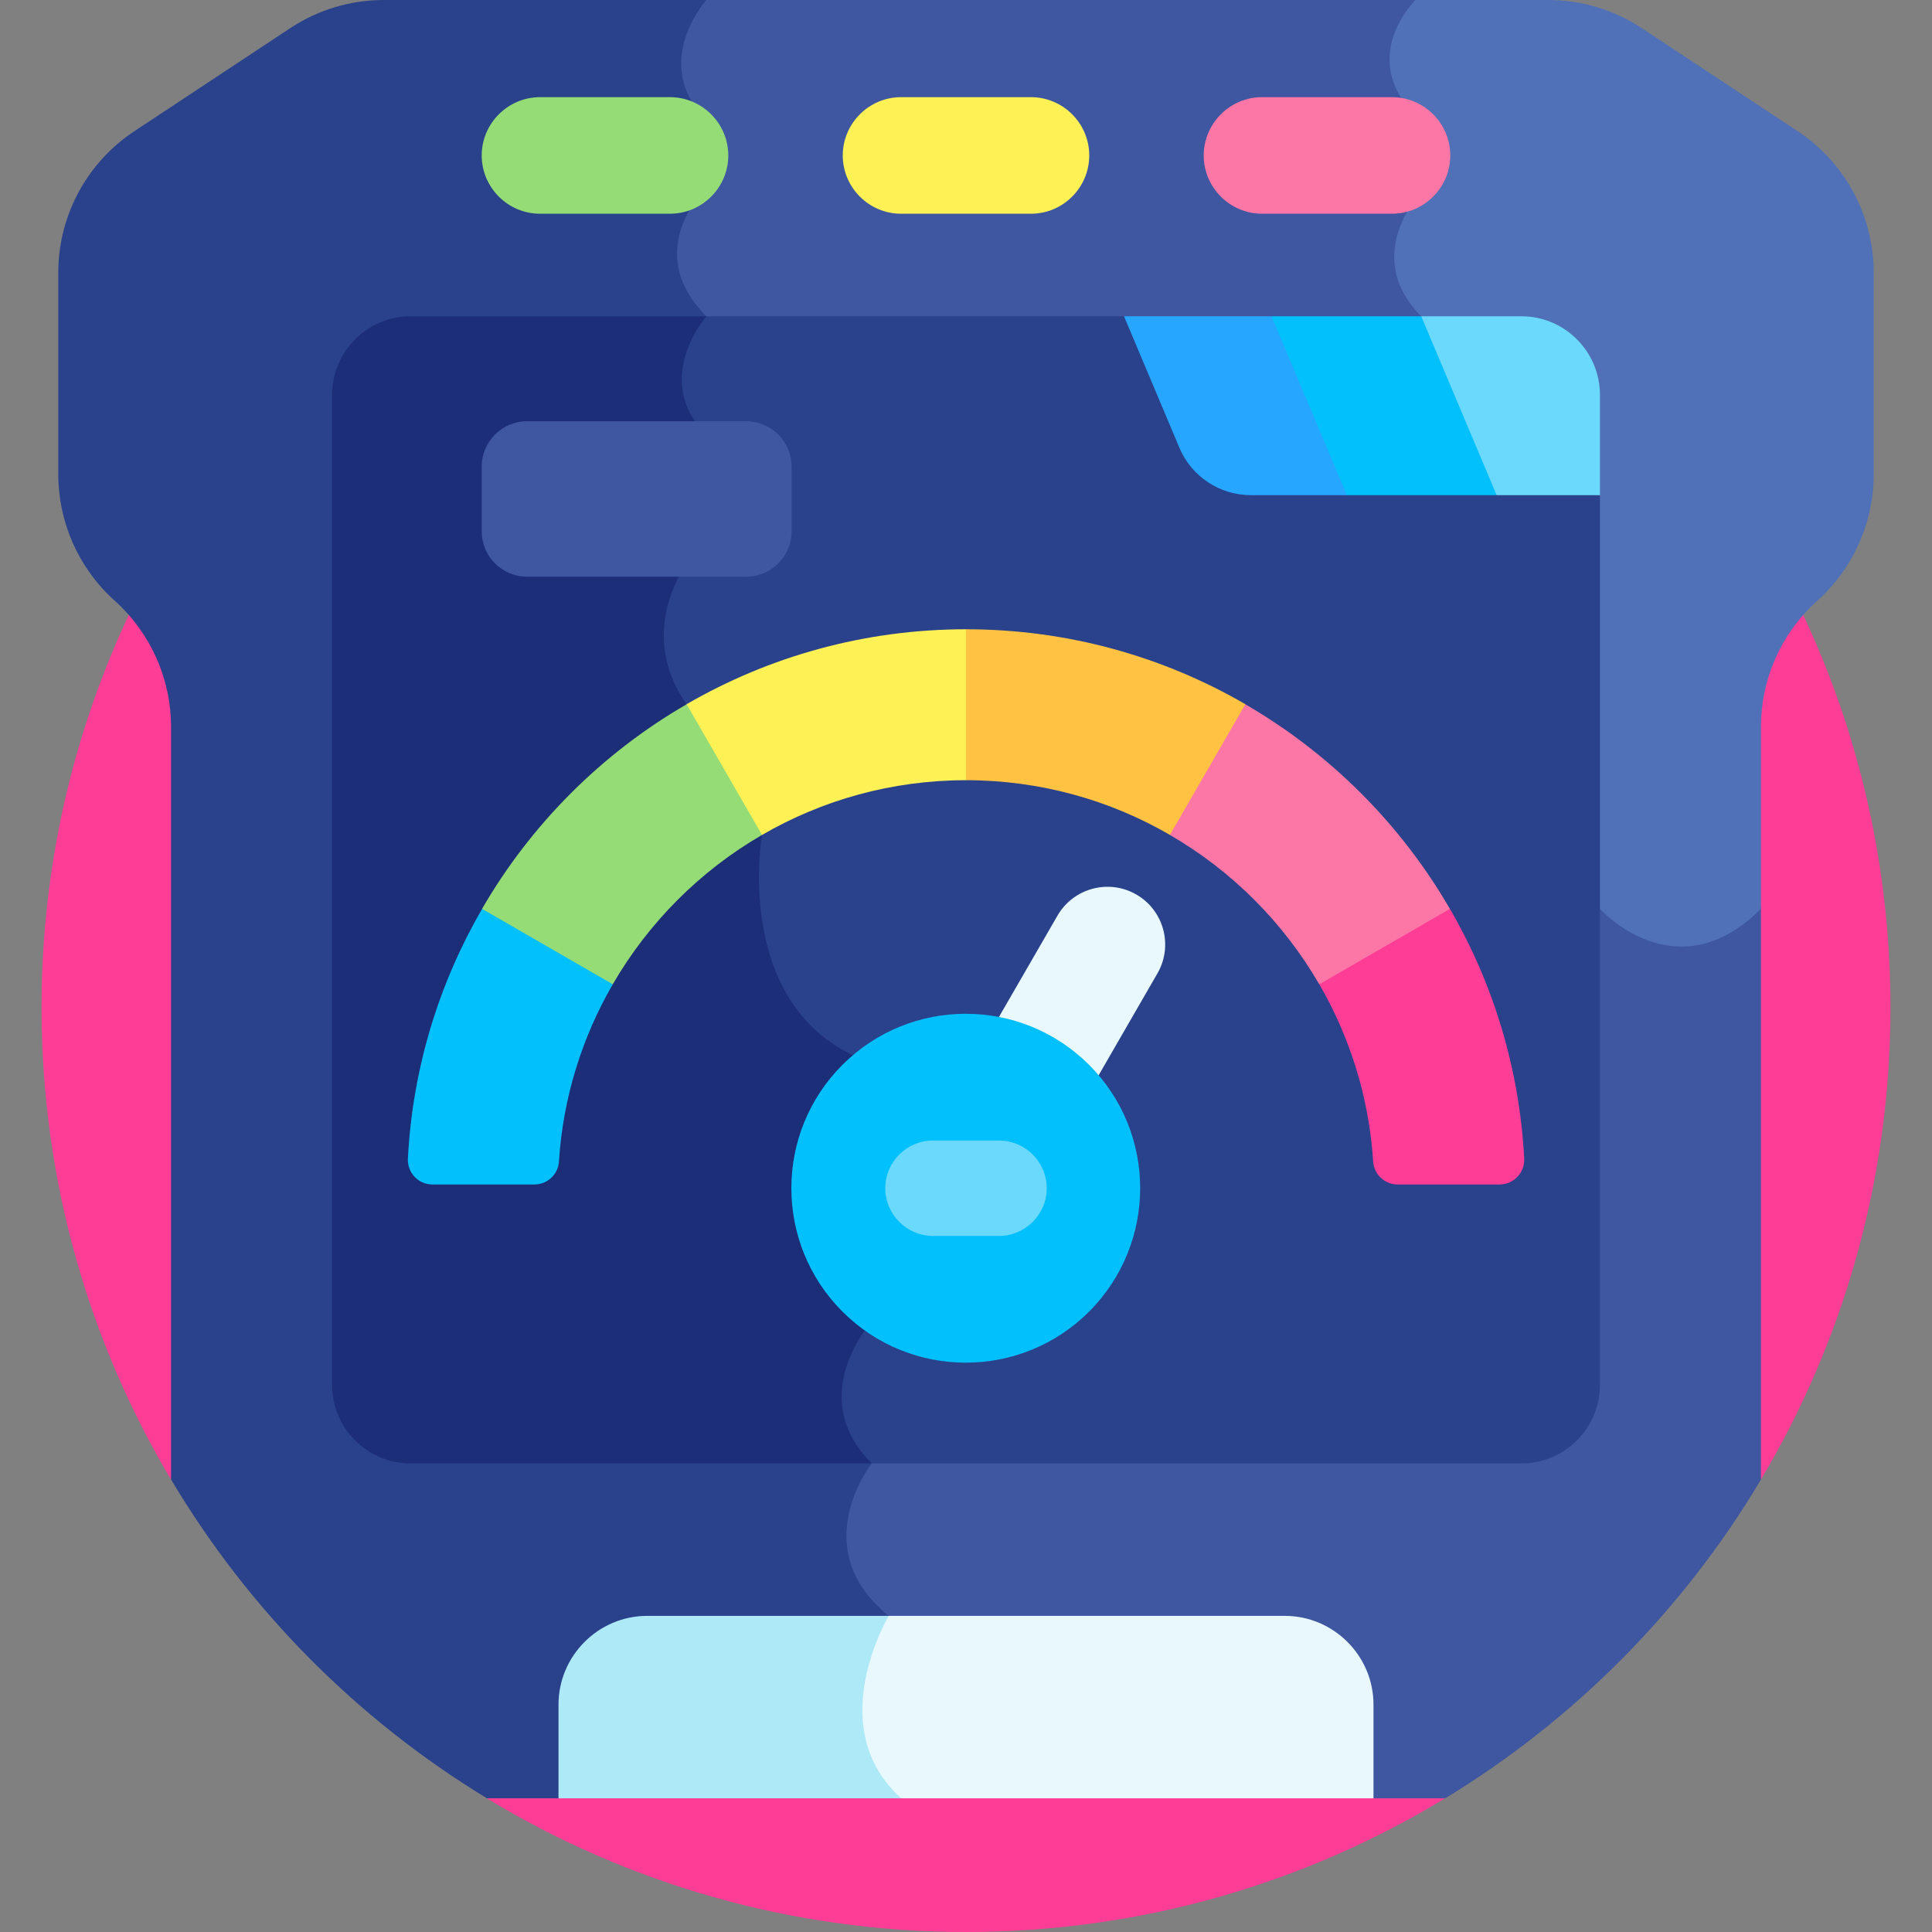 <svg width="24" height="24" viewBox="0 0 24 24" fill="none" xmlns="http://www.w3.org/2000/svg">
<rect x="0" y="0" width="24" height="24" fill="#808080" stroke="none"/>
<g clip-path="url(#clip0_10206_20654)">
<path d="M18.001 18.784L21.875 18.38C22.897 16.663 23.484 14.658 23.484 12.516C23.484 6.173 18.343 1.031 12 1.031C5.657 1.031 0.516 6.173 0.516 12.516C0.516 14.658 1.103 16.663 2.124 18.38L2.125 18.379L5.72 19.066L6.049 22.339L6.048 22.34C7.784 23.393 9.821 24 12 24C14.179 24 16.216 23.393 17.952 22.339L18.001 18.784Z" fill="#FE3D97"/>
<path d="M8.775 0H4.768C4.355 0 3.951 0.121 3.606 0.349L1.67 1.629C1.079 2.019 0.724 2.679 0.724 3.387V5.892C0.724 6.484 0.973 7.049 1.41 7.449L1.438 7.474C1.875 7.873 2.125 8.438 2.125 9.031V18.379C3.088 19.999 4.439 21.361 6.049 22.339H6.937C12.257 21.042 13.023 18.667 13.023 18.667L8.775 0Z" fill="#2A428B"/>
<path d="M20.269 4.292L17.583 0H8.775C8.775 0 8.071 0.787 8.775 1.491V2.331C8.775 2.331 7.955 3.109 8.775 3.929C8.775 3.929 8.087 4.714 8.775 5.401C9.462 6.089 8.592 6.917 8.592 6.917C8.592 6.917 7.857 7.783 8.529 8.749L8.587 9.839L9.466 10.372C9.466 10.372 9.072 12.597 10.829 13.206V16.417C10.829 16.417 9.988 17.338 10.829 18.179C10.829 18.179 9.997 19.23 11.04 20.073L15.74 20.823L17.063 22.339H17.953C19.562 21.361 20.912 19.999 21.875 18.38V11.29L20.269 4.292Z" fill="#3F57A0"/>
<path d="M22.562 7.474L22.59 7.449C23.027 7.049 23.276 6.484 23.276 5.892V3.387C23.276 2.68 22.921 2.019 22.33 1.629L20.394 0.349C20.049 0.121 19.645 0 19.232 0H17.583C17.583 0 16.858 0.708 17.583 1.433V2.478C17.583 2.478 16.945 3.22 17.655 3.929L19.875 11.29C19.875 11.29 20.821 12.344 21.875 11.29V9.031C21.875 8.438 22.124 7.873 22.562 7.474Z" fill="#5071B7"/>
<path d="M8.775 3.929H5.099C4.563 3.929 4.125 4.368 4.125 4.904V17.205C4.125 17.741 4.563 18.179 5.099 18.179H10.829L13.531 13.227L8.775 3.929Z" fill="#1D2E79"/>
<path d="M15.502 5.355L13.963 3.929H8.775C8.775 3.929 8.087 4.714 8.775 5.401C9.462 6.089 8.592 6.917 8.592 6.917C8.592 6.917 7.857 7.783 8.529 8.749L8.587 9.839L9.466 10.372C9.466 10.372 9.072 12.597 10.829 13.206V16.417C10.829 16.417 9.988 17.338 10.829 18.179H18.901C19.437 18.179 19.875 17.741 19.875 17.205V6.151L15.502 5.355Z" fill="#2A428B"/>
<path d="M8.323 1.207H6.708C6.31 1.207 5.984 1.533 5.984 1.931C5.984 2.33 6.31 2.655 6.708 2.655H8.323C8.721 2.655 9.047 2.33 9.047 1.931C9.047 1.533 8.721 1.207 8.323 1.207Z" fill="#95DB76"/>
<path d="M12.807 1.207H11.193C10.795 1.207 10.469 1.533 10.469 1.931C10.469 2.33 10.795 2.655 11.193 2.655H12.807C13.206 2.655 13.531 2.33 13.531 1.931C13.531 1.533 13.206 1.207 12.807 1.207Z" fill="#FEF156"/>
<path d="M17.292 1.207H15.677C15.279 1.207 14.953 1.533 14.953 1.931C14.953 2.33 15.279 2.655 15.677 2.655H17.292C17.69 2.655 18.016 2.33 18.016 1.931C18.016 1.533 17.69 1.207 17.292 1.207Z" fill="#FD77A6"/>
<path d="M14.116 11.112C13.773 10.914 13.334 11.032 13.136 11.375L11.666 13.92C11.469 14.263 11.586 14.702 11.929 14.9C12.272 15.098 12.711 14.98 12.909 14.637L14.378 12.092C14.576 11.749 14.459 11.31 14.116 11.112Z" fill="#E8F8FC"/>
<path d="M13.529 16.293C14.375 15.446 14.375 14.074 13.529 13.228C12.683 12.382 11.311 12.382 10.465 13.228C9.619 14.074 9.619 15.446 10.465 16.293C11.311 17.139 12.683 17.139 13.529 16.293Z" fill="#02C0FC"/>
<path d="M13.003 14.761C13.003 14.435 12.736 14.168 12.41 14.168H11.589C11.264 14.168 10.997 14.435 10.997 14.761C10.997 15.086 11.264 15.353 11.589 15.353H12.41C12.736 15.353 13.003 15.086 13.003 14.761Z" fill="#6AD9FB"/>
<path d="M9.27 5.233H6.547C6.237 5.233 5.984 5.486 5.984 5.795V6.602C5.984 6.911 6.237 7.164 6.547 7.164H9.27C9.58 7.164 9.833 6.911 9.833 6.602V5.795C9.833 5.486 9.58 5.233 9.27 5.233Z" fill="#3F57A0"/>
<path d="M7.209 11.29H5.989C5.455 12.211 5.126 13.266 5.067 14.391C5.058 14.566 5.196 14.714 5.372 14.714H6.639C6.799 14.714 6.932 14.59 6.943 14.431C6.994 13.632 7.232 12.883 7.612 12.227L7.209 11.29Z" fill="#02C0FC"/>
<path d="M8.529 8.749C7.476 9.359 6.598 10.237 5.988 11.29L7.612 12.227C8.057 11.459 8.698 10.817 9.466 10.372L9.693 9.023L8.529 8.749Z" fill="#95DB76"/>
<path d="M12 7.817C10.737 7.817 9.551 8.156 8.529 8.748L9.466 10.372C10.212 9.939 11.078 9.692 12 9.692L12.752 8.748L12 7.817Z" fill="#FEF156"/>
<path d="M15.471 8.748C14.449 8.156 13.264 7.817 12 7.817V9.692C12.922 9.692 13.788 9.939 14.534 10.372L15.739 9.913L15.471 8.748Z" fill="#FFC242"/>
<path d="M15.47 8.749L14.533 10.372C15.302 10.817 15.943 11.459 16.388 12.227L17.555 12.327L18.011 11.29C17.401 10.237 16.523 9.359 15.47 8.749Z" fill="#FD77A6"/>
<path d="M18.934 14.391C18.875 13.266 18.546 12.211 18.012 11.29L16.389 12.227C16.769 12.883 17.007 13.632 17.058 14.431C17.069 14.59 17.202 14.714 17.362 14.714H18.629C18.805 14.714 18.943 14.566 18.934 14.391Z" fill="#FE3D97"/>
<path d="M15.794 3.929H13.963L14.651 5.562C14.801 5.919 15.151 6.151 15.539 6.151H16.731L17.04 4.823L15.794 3.929Z" fill="#27A6FF"/>
<path d="M17.655 3.929H15.795L16.731 6.151H18.592L18.934 4.933L17.655 3.929Z" fill="#02C0FC"/>
<path d="M18.901 3.929H17.655L18.592 6.151H19.875V4.904C19.875 4.368 19.437 3.929 18.901 3.929Z" fill="#6AD9FB"/>
<path d="M11.04 20.073H8.04C7.433 20.073 6.938 20.569 6.938 21.175V22.339H11.196L11.896 21.316L11.04 20.073Z" fill="#ADE9F7"/>
<path d="M15.96 20.073H11.04C11.04 20.073 10.209 21.46 11.196 22.339H17.062V21.175C17.062 20.569 16.567 20.073 15.96 20.073Z" fill="#E8F8FC"/>
</g>
<defs>
<clipPath id="clip0_10206_20654">
<rect width="24" height="24" fill="white"/>
</clipPath>
</defs>
</svg>
